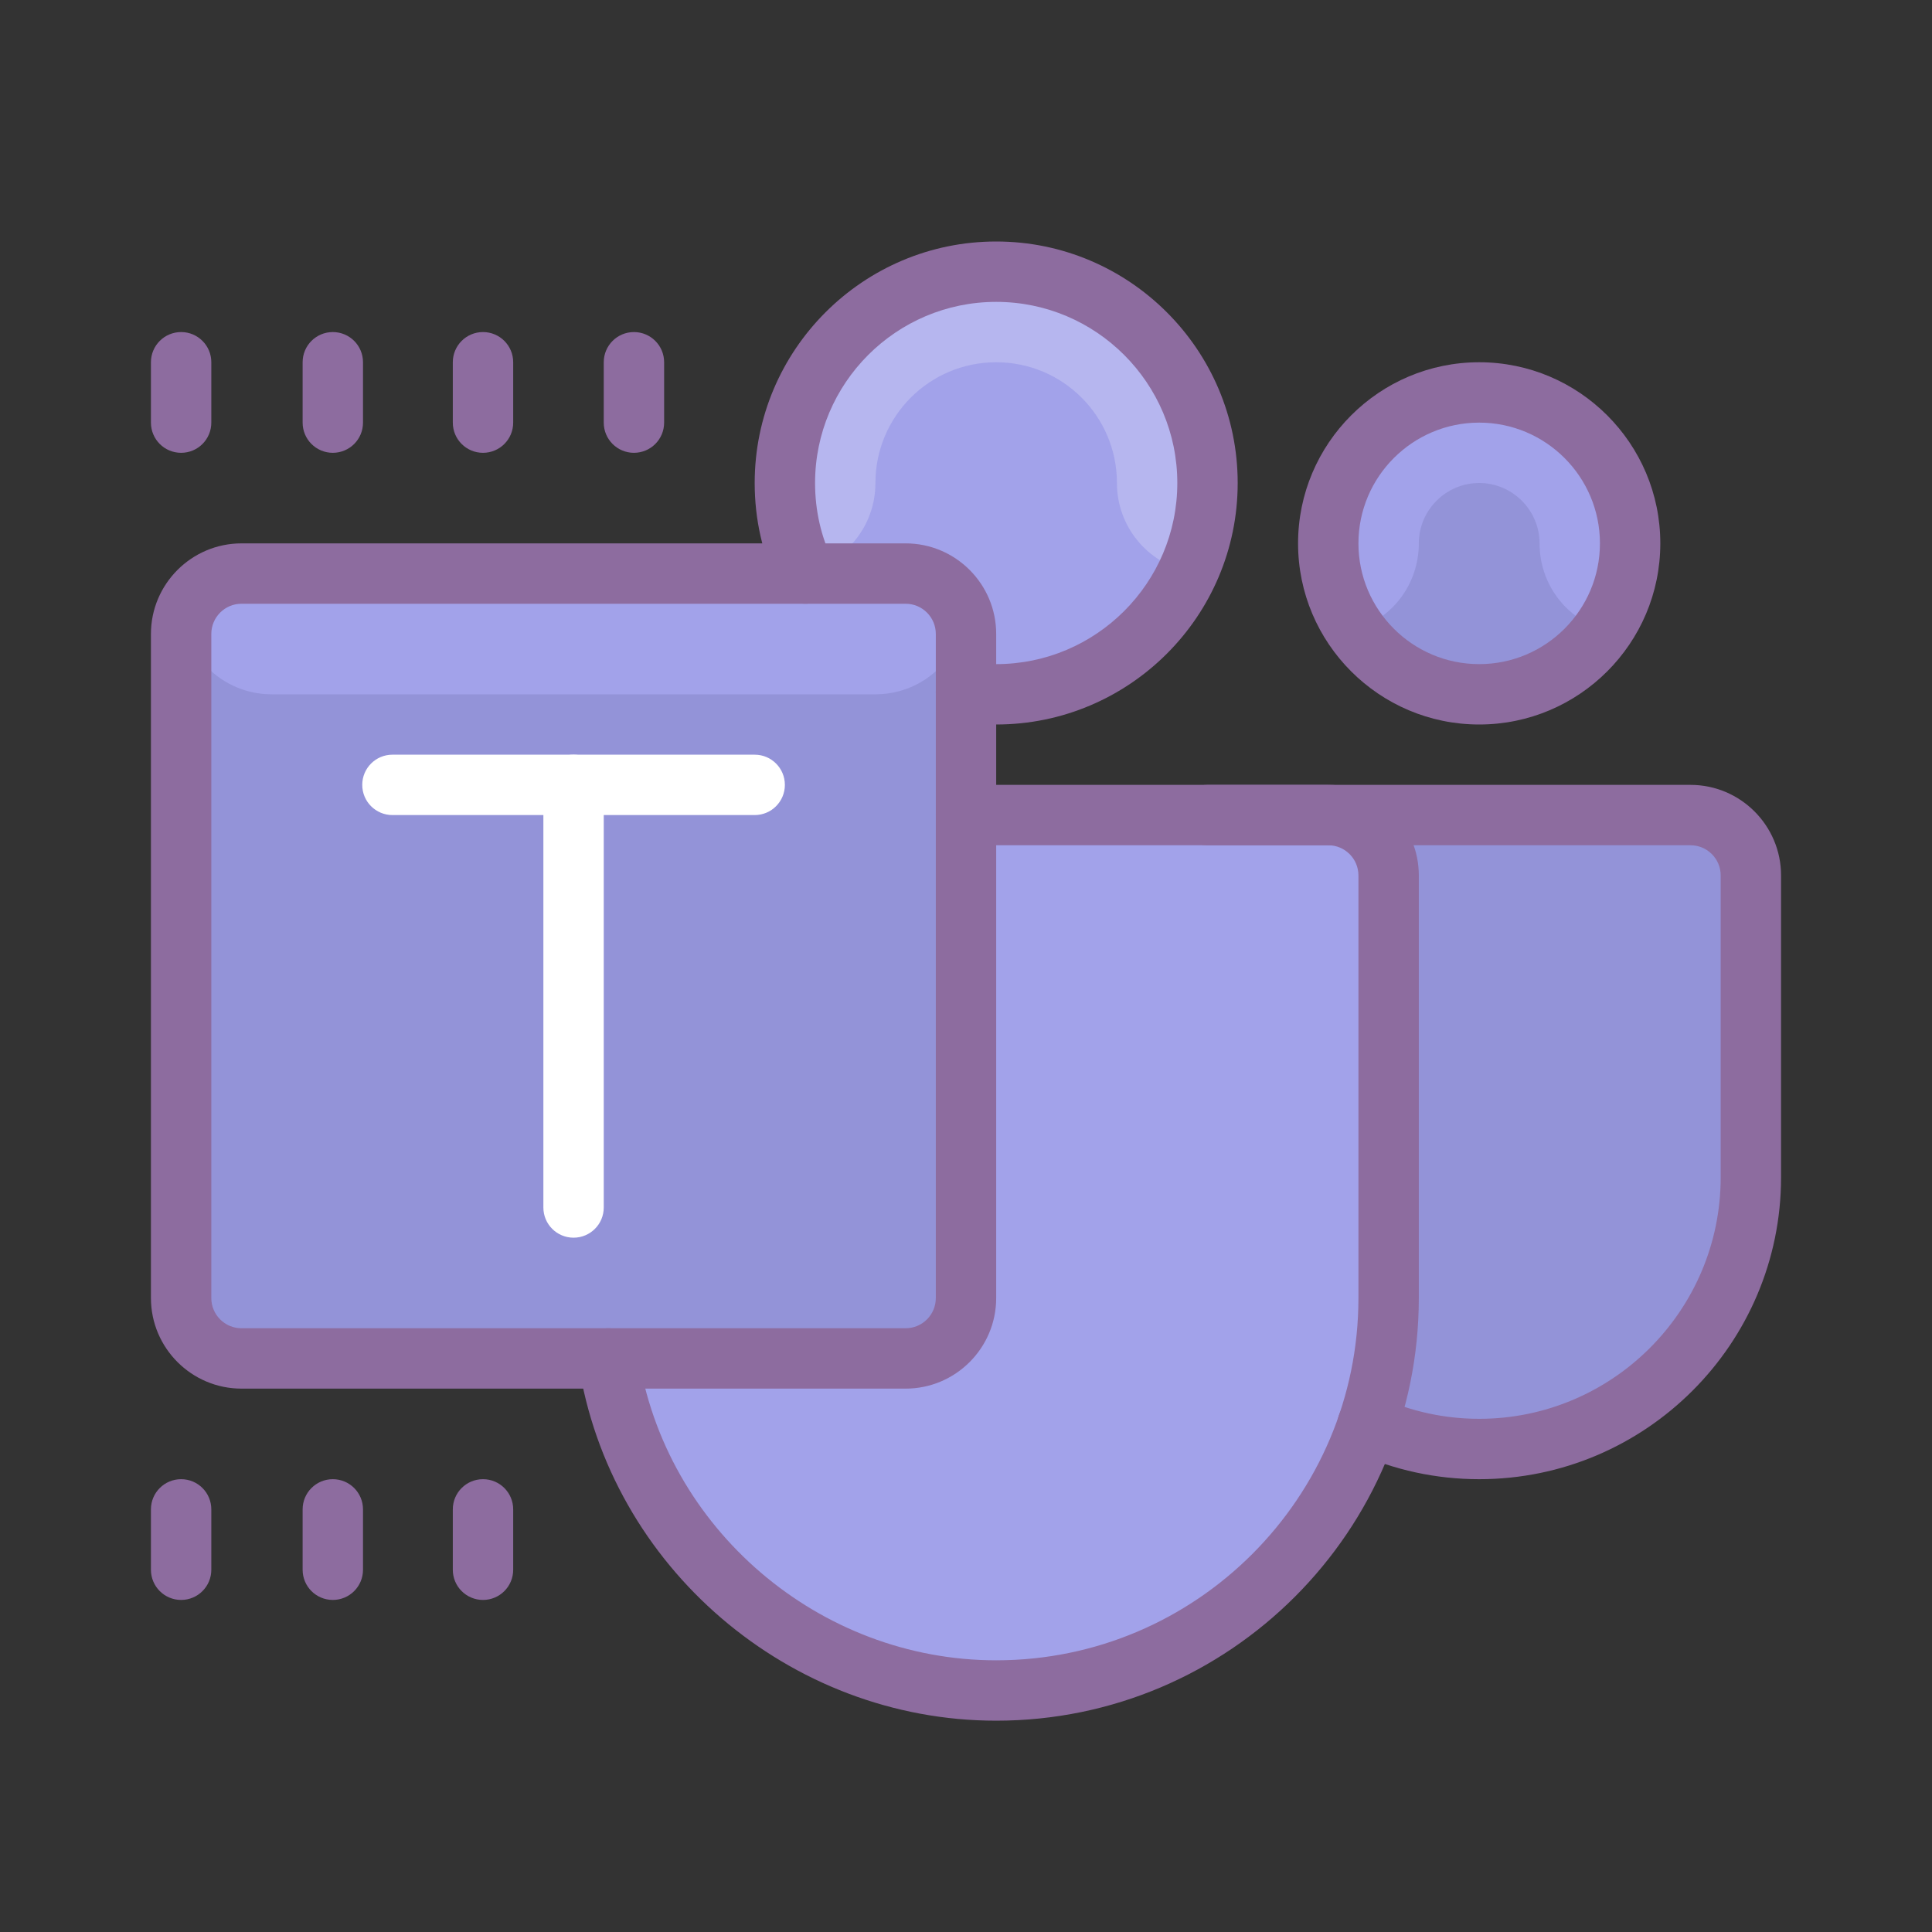 <svg xmlns="http://www.w3.org/2000/svg"  viewBox="0 0 64 64" width="128px" height="128px"><rect x="0" y="0" width="64" height="64" fill="#333333" stroke="none"/><path fill="#9393d8" d="M54,18c0,1.06-0.33,2.05-0.89,2.86C52.2,22.15,50.7,23,49,23s-3.2-0.85-4.11-2.14	C44.33,20.05,44,19.06,44,18c0-2.76,2.24-5,5-5S54,15.24,54,18z"/><path fill="#a2a2ea" d="M54,18c0,1.06-0.33,2.05-0.89,2.86C51.88,20.49,51,19.35,51,18c0-1.1-0.9-2-2-2s-2,0.9-2,2	c0,1.35-0.88,2.49-2.11,2.86C44.33,20.05,44,19.06,44,18c0-2.76,2.24-5,5-5S54,15.24,54,18z"/><path fill="#9393d8" d="M49,48L49,48c4.971,0,9-4.029,9-9V29c0-1.105-0.895-2-2-2H40v12C40,43.971,44.029,48,49,48z"/><path fill="#a2a2ea" d="M33,56L33,56c7.18,0,13-5.82,13-13V29c0-1.105-0.895-2-2-2H22c-1.105,0-2,0.895-2,2v14	C20,50.18,25.82,56,33,56z"/><path fill="#a2a2ea" d="M40,16c0,1.05-0.23,2.04-0.65,2.93C38.25,21.33,35.82,23,33,23s-5.25-1.67-6.35-4.07	C26.23,18.04,26,17.05,26,16c0-3.87,3.13-7,7-7S40,12.13,40,16z"/><path fill="#9393d8" d="M30,45H8c-1.105,0-2-0.895-2-2V21c0-1.105,0.895-2,2-2h22c1.105,0,2,0.895,2,2v22	C32,44.105,31.105,45,30,45z"/><path fill="#a2a2ea" d="M29,23H9c-1.657,0-3-1.343-3-3v-1h26v1C32,21.657,30.657,23,29,23z"/><path fill="#8d6c9f" d="M49,24c-3.309,0-6-2.691-6-6s2.691-6,6-6s6,2.691,6,6S52.309,24,49,24z M49,14c-2.206,0-4,1.794-4,4	s1.794,4,4,4s4-1.794,4-4S51.206,14,49,14z"/><path fill="#8d6c9f" d="M33,57c-6.849,0-12.797-5.094-13.838-11.848c-0.084-0.546,0.29-1.057,0.836-1.141	c0.55-0.079,1.057,0.29,1.141,0.836C22.03,50.636,27.13,55,33,55c6.617,0,12-5.383,12-12V29c0-0.552-0.448-1-1-1H32	c-0.553,0-1-0.447-1-1s0.447-1,1-1h12c1.654,0,3,1.346,3,3v14C47,50.72,40.72,57,33,57z"/><path fill="#b6b6ef" d="M40,16c0,1.05-0.23,2.04-0.65,2.93C38.01,18.64,37,17.44,37,16c0-2.21-1.79-4-4-4s-4,1.79-4,4	c0,1.44-1.01,2.64-2.35,2.93C26.23,18.04,26,17.05,26,16c0-3.87,3.13-7,7-7S40,12.13,40,16z"/><path fill="#8d6c9f" d="M49,49c-1.422,0-2.805-0.299-4.111-0.889c-0.504-0.227-0.728-0.819-0.5-1.322	c0.227-0.502,0.815-0.729,1.322-0.5C46.757,46.761,47.864,47,49,47c4.411,0,8-3.589,8-8V29c0-0.552-0.448-1-1-1H40	c-0.553,0-1-0.447-1-1s0.447-1,1-1h16c1.654,0,3,1.346,3,3v10C59,44.514,54.514,49,49,49z"/><path fill="#8d6c9f" d="M33,24c-0.451,0-0.839-0.032-1.186-0.098c-0.543-0.103-0.899-0.625-0.797-1.168	s0.628-0.898,1.168-0.797C32.409,21.979,32.675,22,33,22c3.309,0,6-2.691,6-6s-2.691-6-6-6s-6,2.691-6,6	c0,0.904,0.195,1.768,0.58,2.565c0.24,0.497,0.032,1.095-0.466,1.335c-0.496,0.241-1.096,0.032-1.335-0.466	C25.262,18.364,25,17.208,25,16c0-4.411,3.589-8,8-8s8,3.589,8,8S37.411,24,33,24z"/><path fill="#fff" d="M25,27H13c-0.553,0-1-0.447-1-1s0.447-1,1-1h12c0.553,0,1,0.447,1,1S25.553,27,25,27z"/><path fill="#fff" d="M19,41c-0.553,0-1-0.447-1-1V26c0-0.553,0.447-1,1-1s1,0.447,1,1v14C20,40.553,19.553,41,19,41z"/><path fill="#8d6c9f" d="M30,46H8c-1.654,0-3-1.346-3-3V21c0-1.654,1.346-3,3-3h22c1.654,0,3,1.346,3,3v22	C33,44.654,31.654,46,30,46z M8,20c-0.552,0-1,0.448-1,1v22c0,0.552,0.448,1,1,1h22c0.552,0,1-0.448,1-1V21c0-0.552-0.448-1-1-1H8z"/><path fill="#8d6c9f" d="M6,15c-0.553,0-1-0.447-1-1v-2c0-0.553,0.447-1,1-1s1,0.447,1,1v2C7,14.553,6.553,15,6,15z"/><path fill="#8d6c9f" d="M11.025,15c-0.553,0-1-0.447-1-1v-2c0-0.553,0.447-1,1-1s1,0.447,1,1v2 C12.025,14.553,11.578,15,11.025,15z"/><path fill="#8d6c9f" d="M16,15c-0.553,0-1-0.447-1-1v-2c0-0.553,0.447-1,1-1s1,0.447,1,1v2C17,14.553,16.553,15,16,15z"/><path fill="#8d6c9f" d="M21,15c-0.553,0-1-0.447-1-1v-2c0-0.553,0.447-1,1-1s1,0.447,1,1v2C22,14.553,21.553,15,21,15z"/><g><path fill="#8d6c9f" d="M6,53c-0.553,0-1-0.447-1-1v-2c0-0.553,0.447-1,1-1s1,0.447,1,1v2C7,52.553,6.553,53,6,53z"/><path fill="#8d6c9f" d="M11.025,53c-0.553,0-1-0.447-1-1v-2c0-0.553,0.447-1,1-1s1,0.447,1,1v2 C12.025,52.553,11.578,53,11.025,53z"/><path fill="#8d6c9f" d="M16,53c-0.553,0-1-0.447-1-1v-2c0-0.553,0.447-1,1-1s1,0.447,1,1v2C17,52.553,16.553,53,16,53z"/></g></svg>